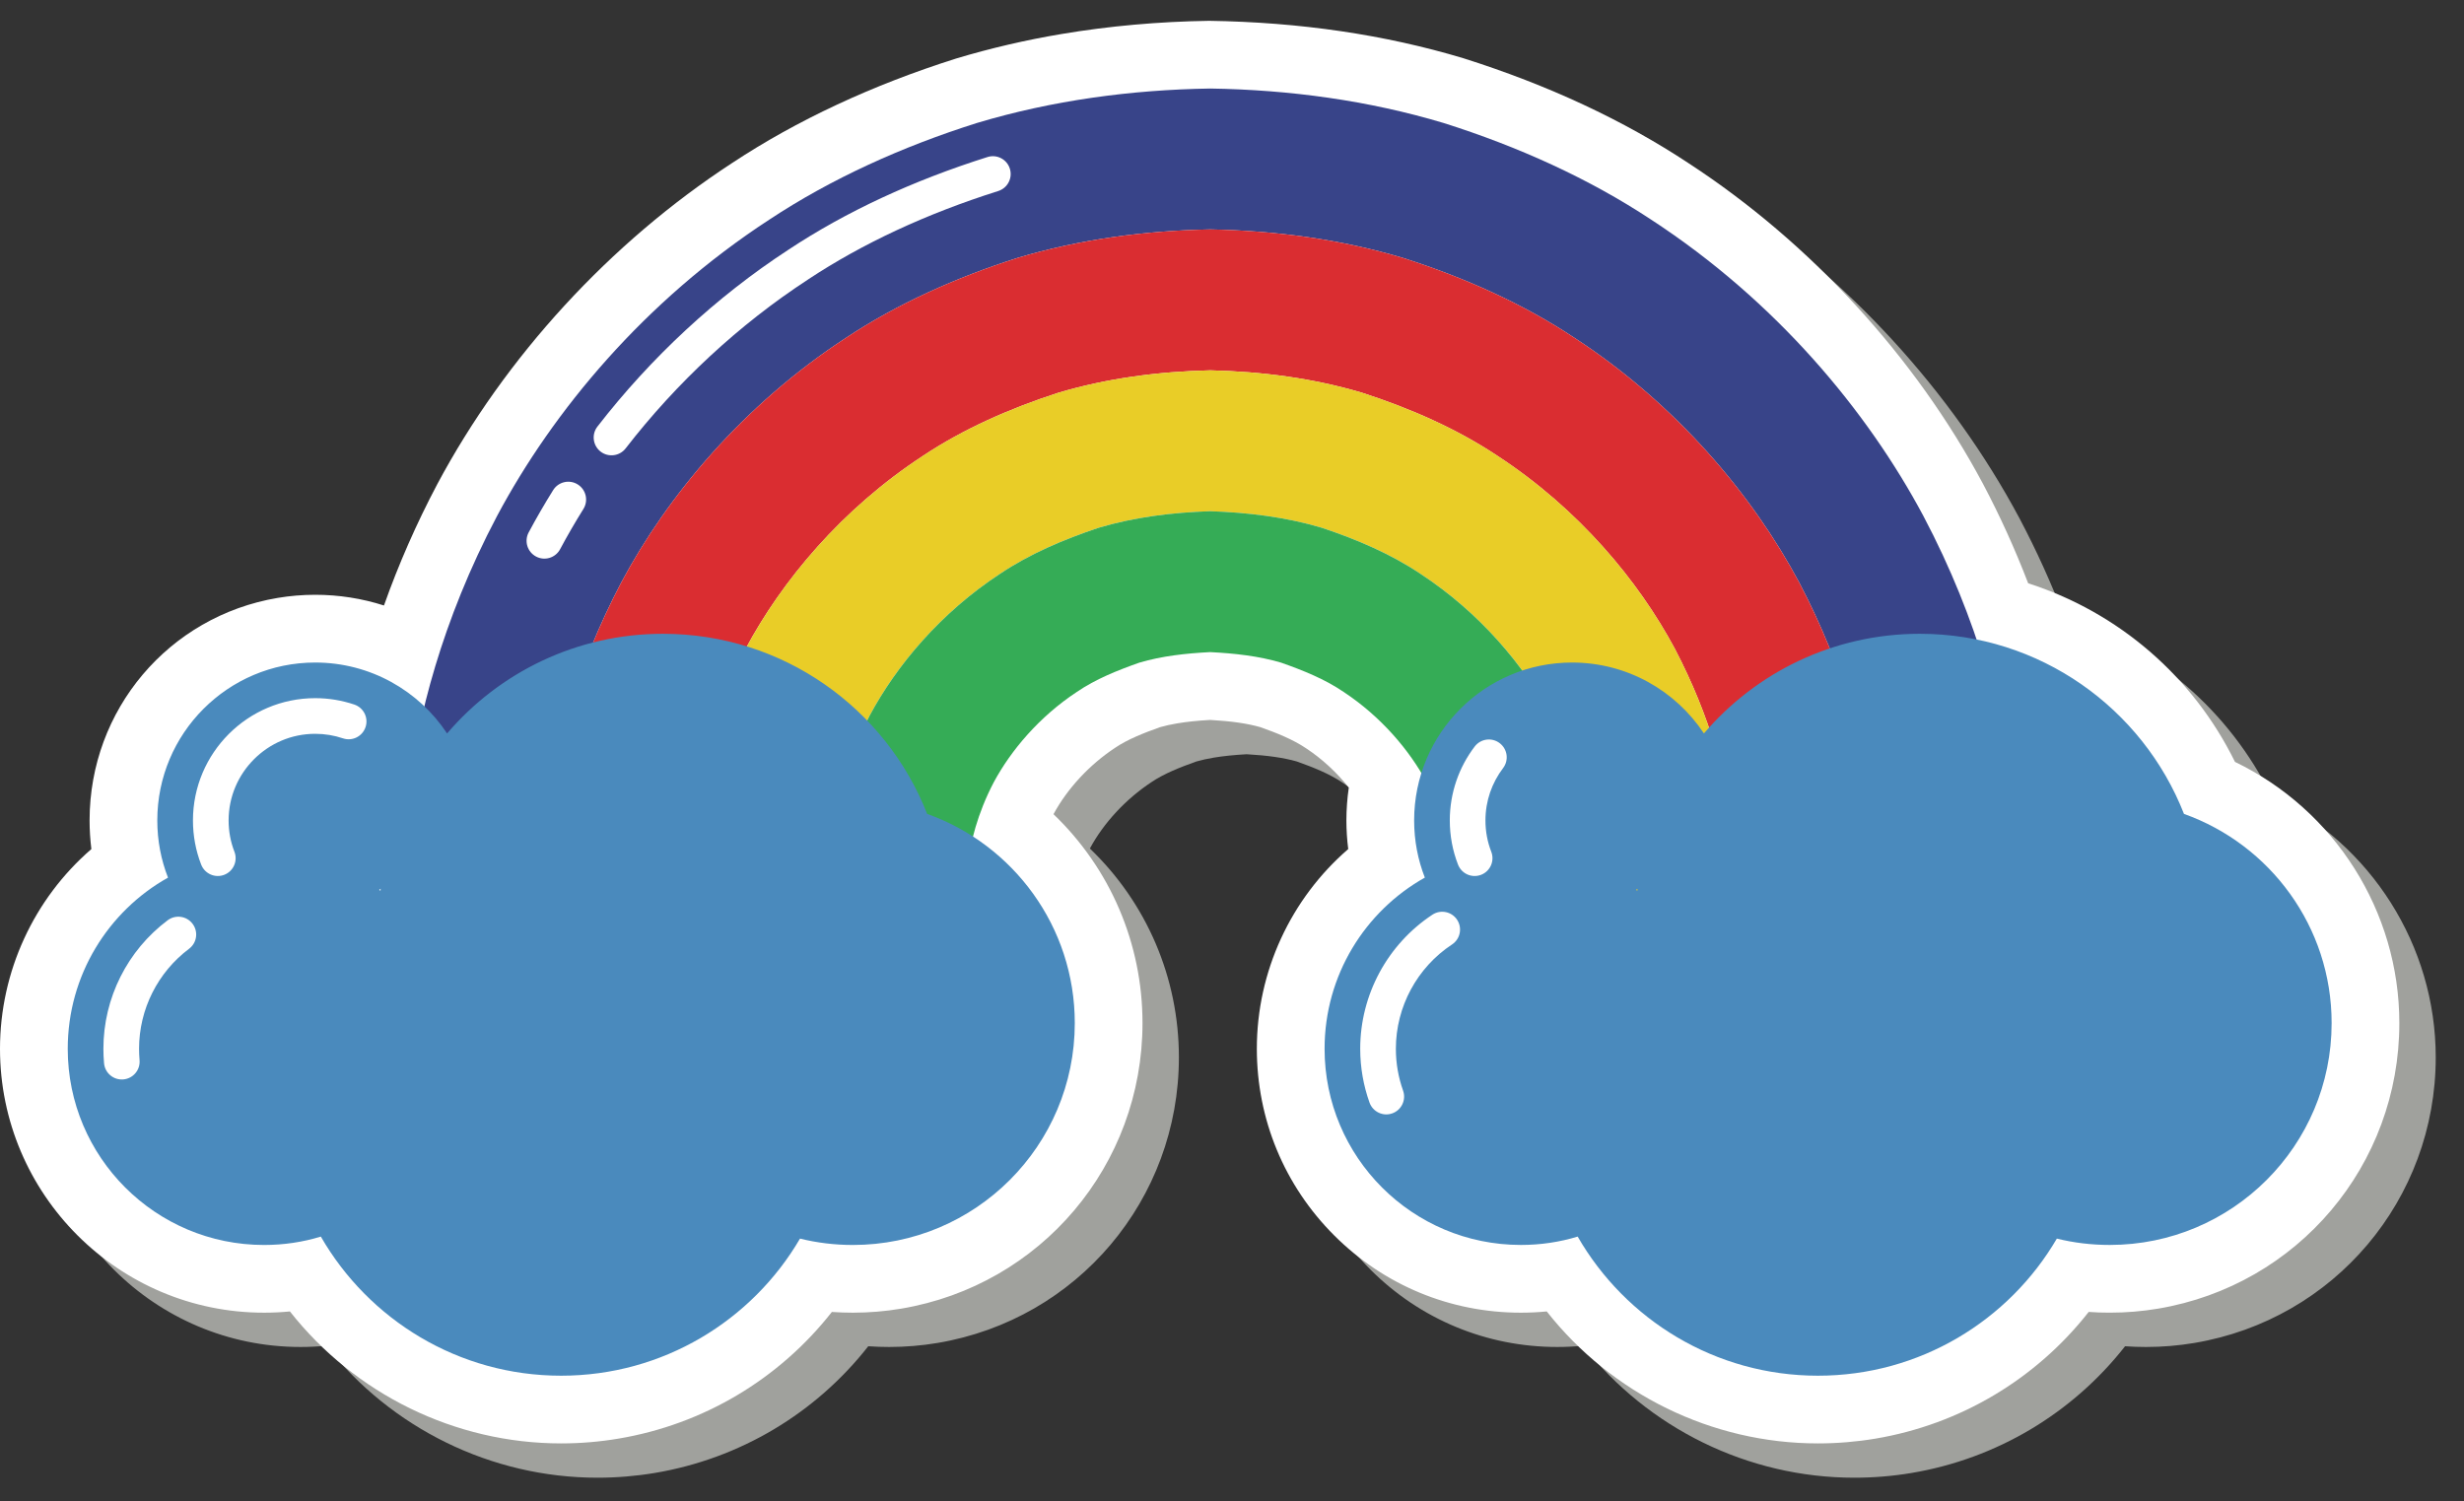 <?xml version="1.0" encoding="UTF-8" standalone="no"?>
<svg width="87px" height="53px" viewBox="0 0 87 53" version="1.1" xmlns="http://www.w3.org/2000/svg" xmlns:xlink="http://www.w3.org/1999/xlink">
    <rect x="0" y="0" width="87" height="53" fill="#333333" stroke="none"/>
    <!-- Generator: Sketch 39.1 (31720) - http://www.bohemiancoding.com/sketch -->
    <title>Slice 1</title>
    <desc>Created with Sketch.</desc>
    <defs></defs>
    <g id="Page-1" stroke="none" stroke-width="1" fill="none" fill-rule="evenodd">
        <path d="M21.096,52.178 C17.342,52.178 13.811,50.428 11.521,47.518 C11.221,47.547 10.917,47.562 10.615,47.562 L10.609,47.562 C5.468,47.562 1.286,43.382 1.284,38.245 C1.285,35.509 2.487,32.942 4.511,31.192 C4.469,30.858 4.448,30.52 4.447,30.18 C4.447,26.274 7.24,22.97 11.089,22.324 C11.524,22.251 11.97,22.214 12.414,22.214 C13.249,22.214 14.066,22.343 14.842,22.592 C15.358,21.133 15.988,19.7 16.723,18.308 C19.128,13.804 22.823,9.78 27.134,6.968 C29.419,5.457 32.086,4.212 35.052,3.275 C36.265,2.911 37.505,2.624 38.772,2.411 C40.446,2.13 42.198,1.973 43.979,1.946 C47.199,1.994 50.191,2.438 52.947,3.265 C55.945,4.213 58.613,5.458 60.909,6.976 C65.207,9.779 68.902,13.804 71.303,18.298 C71.901,19.427 72.433,20.602 72.895,21.806 C76.087,22.833 78.714,25.098 80.199,28.114 C83.71,29.803 86.001,33.384 86.002,37.336 C86.001,42.35 82.418,46.591 77.479,47.42 C76.921,47.514 76.349,47.562 75.779,47.562 L75.775,47.562 L75.76,47.562 C75.517,47.562 75.274,47.553 75.033,47.536 C73.176,49.903 70.504,51.505 67.498,52.01 C66.833,52.122 66.151,52.178 65.472,52.178 C61.719,52.178 58.187,50.428 55.897,47.518 C55.595,47.547 55.29,47.562 54.984,47.562 C52.494,47.562 50.153,46.593 48.392,44.833 C46.631,43.073 45.662,40.733 45.662,38.244 C45.662,35.51 46.864,32.942 48.888,31.192 C48.845,30.858 48.824,30.52 48.824,30.18 C48.824,29.791 48.853,29.403 48.909,29.021 C48.479,28.481 47.962,28.004 47.406,27.637 C46.939,27.32 46.356,27.09 45.786,26.887 C45.319,26.755 44.766,26.675 44.016,26.632 C43.558,26.659 43.185,26.697 42.851,26.753 C42.631,26.79 42.431,26.834 42.245,26.887 C41.674,27.09 41.092,27.32 40.656,27.617 C39.748,28.216 38.967,29.061 38.484,29.957 L38.482,29.961 C40.476,31.871 41.625,34.514 41.625,37.336 C41.624,42.35 38.04,46.591 33.102,47.42 C32.543,47.514 31.969,47.562 31.398,47.562 L31.39,47.562 C31.145,47.562 30.9,47.553 30.657,47.536 C28.799,49.904 26.128,51.505 23.121,52.01 C22.456,52.121 21.774,52.178 21.096,52.178" id="Fill-102" fill="#A0A19D"></path>
        <path d="M66.214,50.799 C65.548,50.91 64.867,50.967 64.188,50.967 C60.434,50.967 56.903,49.217 54.613,46.307 C54.311,46.336 54.005,46.351 53.7,46.351 C51.21,46.351 48.868,45.382 47.108,43.622 C45.347,41.862 44.378,39.522 44.377,37.033 C44.377,34.298 45.579,31.731 47.604,29.98 C47.561,29.647 47.54,29.309 47.539,28.969 C47.54,28.579 47.568,28.192 47.624,27.809 C47.194,27.27 46.678,26.793 46.121,26.426 C45.654,26.109 45.072,25.878 44.501,25.676 C44.034,25.543 43.481,25.464 42.731,25.421 C42.273,25.447 41.901,25.486 41.567,25.542 C41.346,25.579 41.147,25.623 40.961,25.676 C40.39,25.879 39.808,26.108 39.371,26.406 C38.463,27.005 37.683,27.85 37.199,28.746 L37.197,28.749 C39.192,30.66 40.34,33.303 40.34,36.124 C40.34,41.139 36.755,45.38 31.817,46.209 C31.258,46.303 30.685,46.351 30.114,46.351 C29.866,46.351 29.618,46.342 29.372,46.325 C27.514,48.692 24.844,50.294 21.836,50.798 C21.172,50.91 20.49,50.967 19.811,50.967 C16.058,50.967 12.526,49.217 10.236,46.307 C9.934,46.336 9.629,46.351 9.324,46.351 C4.183,46.351 0.002,42.171 0,37.033 C0.001,34.298 1.203,31.73 3.226,29.981 C3.185,29.647 3.163,29.309 3.163,28.968 C3.163,25.063 5.956,21.759 9.804,21.112 C10.239,21.039 10.685,21.002 11.13,21.002 C11.964,21.002 12.781,21.131 13.557,21.38 C14.074,19.922 14.703,18.489 15.439,17.097 C17.844,12.593 21.539,8.569 25.85,5.756 C28.135,4.246 30.802,3.001 33.767,2.064 C34.981,1.7 36.22,1.412 37.487,1.2 C39.161,0.918 40.913,0.762 42.694,0.735 C45.914,0.783 48.907,1.227 51.662,2.054 C54.661,3.001 57.329,4.247 59.624,5.765 C63.922,8.568 67.618,12.592 70.018,17.087 C70.616,18.216 71.149,19.391 71.611,20.595 C74.803,21.622 77.43,23.886 78.914,26.903 C82.425,28.592 84.716,32.173 84.717,36.125 C84.717,41.139 81.133,45.38 76.195,46.209 C75.635,46.303 75.062,46.351 74.491,46.35 C74.242,46.351 73.995,46.342 73.749,46.324 C71.891,48.692 69.22,50.294 66.214,50.799" id="Fill-103" fill="#FFFFFF"></path>
        <path d="M66.311,31.681 C66.311,31.681 66.299,31.393 66.275,30.852 C66.261,30.582 66.244,30.249 66.224,29.857 C66.214,29.464 66.163,29.016 66.079,28.516 C65.853,26.511 65.145,23.641 63.524,20.563 C61.891,17.508 59.228,14.304 55.588,11.927 C53.777,10.726 51.711,9.801 49.539,9.108 C47.349,8.451 45.037,8.144 42.731,8.101 C40.425,8.144 38.113,8.451 35.923,9.108 C33.751,9.801 31.685,10.726 29.874,11.927 C26.234,14.304 23.571,17.508 21.938,20.563 C20.317,23.641 19.609,26.511 19.383,28.516 C19.299,29.016 19.248,29.464 19.238,29.857 C19.218,30.249 19.201,30.582 19.187,30.852 C19.164,31.393 19.151,31.681 19.151,31.681 L14.176,31.681 C14.176,31.681 14.19,31.333 14.215,30.679 C14.232,30.352 14.253,29.949 14.278,29.475 C14.294,29.002 14.355,28.459 14.452,27.852 C14.734,25.427 15.583,21.941 17.553,18.214 C19.53,14.512 22.749,10.635 27.157,7.759 C29.351,6.308 31.852,5.177 34.488,4.344 C37.143,3.547 39.944,3.168 42.731,3.126 C45.518,3.168 48.319,3.547 50.975,4.344 C53.611,5.177 56.111,6.308 58.305,7.759 C62.713,10.635 65.932,14.512 67.909,18.214 C69.879,21.941 70.728,25.427 71.01,27.852 C71.108,28.459 71.168,29.001 71.184,29.475 C71.209,29.949 71.23,30.352 71.247,30.679 C71.273,31.333 71.286,31.681 71.286,31.681 L66.311,31.681" id="Fill-104" fill="#384489"></path>
        <path d="M22.09,15.833 C23.886,13.512 26.095,11.457 28.533,9.868 L28.534,9.866 L28.536,9.865 C30.453,8.597 32.708,7.547 35.246,6.745 C35.577,6.64 35.761,6.287 35.656,5.955 C35.552,5.624 35.198,5.44 34.867,5.545 C32.232,6.377 29.871,7.473 27.842,8.815 L27.845,8.813 C25.284,10.484 22.976,12.632 21.094,15.063 C20.881,15.337 20.932,15.733 21.206,15.946 C21.481,16.158 21.877,16.108 22.09,15.833" id="Fill-105" fill="#FFFFFF"></path>
        <path d="M19.777,19.392 C20.033,18.913 20.308,18.439 20.599,17.972 C20.783,17.677 20.693,17.289 20.398,17.105 C20.103,16.921 19.715,17.011 19.531,17.306 C19.225,17.796 18.937,18.294 18.667,18.799 C18.503,19.106 18.619,19.487 18.926,19.651 C19.232,19.815 19.613,19.699 19.777,19.392" id="Fill-106" fill="#FFFFFF"></path>
        <path d="M61.336,31.681 C61.336,31.681 61.325,31.453 61.303,31.026 C61.292,30.812 61.279,30.548 61.263,30.238 C61.26,29.927 61.218,29.574 61.149,29.18 C60.978,27.595 60.411,25.341 59.138,22.911 C57.849,20.504 55.742,17.972 52.871,16.094 C51.444,15.144 49.812,14.425 48.104,13.871 C46.379,13.355 44.557,13.119 42.731,13.076 C40.906,13.119 39.083,13.355 37.358,13.871 C35.65,14.425 34.019,15.144 32.591,16.094 C29.72,17.972 27.613,20.504 26.324,22.912 C25.051,25.341 24.484,27.595 24.314,29.18 C24.244,29.574 24.202,29.927 24.199,30.239 C24.183,30.548 24.17,30.812 24.159,31.026 C24.137,31.453 24.126,31.681 24.126,31.681 L19.151,31.681 C19.151,31.681 19.164,31.393 19.187,30.852 C19.201,30.582 19.218,30.249 19.238,29.857 C19.248,29.464 19.299,29.016 19.383,28.516 C19.609,26.511 20.317,23.641 21.938,20.563 C23.571,17.508 26.234,14.304 29.874,11.927 C31.685,10.726 33.751,9.801 35.923,9.108 C38.113,8.451 40.425,8.144 42.731,8.101 C45.037,8.144 47.349,8.451 49.539,9.108 C51.711,9.801 53.777,10.726 55.588,11.927 C59.228,14.304 61.891,17.508 63.524,20.563 C65.145,23.641 65.853,26.511 66.079,28.516 C66.163,29.016 66.214,29.464 66.224,29.857 C66.244,30.249 66.261,30.582 66.275,30.852 C66.299,31.393 66.311,31.681 66.311,31.681 L61.336,31.681" id="Fill-107" fill="#DA2D31"></path>
        <path d="M56.361,31.681 C56.361,31.681 56.351,31.513 56.331,31.199 C56.292,30.888 56.343,30.417 56.218,29.843 C56.104,28.68 55.677,27.04 54.753,25.26 C53.808,23.5 52.257,21.64 50.155,20.262 C49.11,19.561 47.912,19.049 46.669,18.635 C45.408,18.259 44.076,18.095 42.731,18.051 C41.386,18.095 40.054,18.259 38.793,18.635 C37.55,19.049 36.352,19.561 35.308,20.262 C33.206,21.64 31.654,23.501 30.71,25.26 C29.785,27.04 29.358,28.68 29.244,29.844 C29.119,30.417 29.17,30.888 29.131,31.199 C29.111,31.513 29.101,31.681 29.101,31.681 L24.126,31.681 C24.126,31.681 24.137,31.453 24.159,31.026 C24.17,30.812 24.183,30.548 24.199,30.239 C24.202,29.927 24.244,29.574 24.314,29.18 C24.484,27.595 25.051,25.341 26.324,22.912 C27.613,20.504 29.72,17.972 32.591,16.094 C34.019,15.144 35.65,14.425 37.358,13.871 C39.083,13.355 40.906,13.119 42.731,13.076 C44.557,13.119 46.379,13.355 48.104,13.871 C49.812,14.425 51.444,15.144 52.871,16.094 C55.742,17.972 57.849,20.504 59.138,22.911 C60.411,25.341 60.978,27.595 61.149,29.18 C61.218,29.574 61.26,29.927 61.263,30.238 C61.279,30.548 61.292,30.812 61.303,31.026 C61.325,31.453 61.336,31.681 61.336,31.681 L56.361,31.681" id="Fill-108" fill="#E9CD27"></path>
        <path d="M51.386,31.681 C51.297,31.706 51.56,29.878 50.367,27.609 C49.766,26.497 48.771,25.309 47.438,24.43 C46.776,23.979 46.013,23.673 45.234,23.398 C44.438,23.163 43.595,23.07 42.731,23.026 C41.867,23.07 41.024,23.163 40.228,23.398 C39.449,23.673 38.686,23.979 38.024,24.43 C36.691,25.309 35.696,26.497 35.095,27.609 C33.902,29.878 34.165,31.706 34.076,31.681 L29.101,31.681 C29.101,31.681 29.111,31.513 29.131,31.199 C29.17,30.888 29.119,30.417 29.244,29.844 C29.358,28.68 29.785,27.04 30.71,25.26 C31.654,23.501 33.206,21.64 35.308,20.262 C36.352,19.561 37.55,19.049 38.793,18.635 C40.054,18.259 41.386,18.095 42.731,18.051 C44.076,18.095 45.408,18.259 46.669,18.635 C47.912,19.049 49.11,19.561 50.155,20.262 C52.257,21.64 53.808,23.5 54.753,25.26 C55.677,27.04 56.104,28.68 56.218,29.843 C56.343,30.417 56.292,30.888 56.331,31.199 C56.351,31.513 56.361,31.681 56.361,31.681 L51.386,31.681" id="Fill-109" fill="#35AC56"></path>
        <polyline id="Fill-110" fill="#4A8ABD" points="71.328 39.532 71.277 39.573 71.283 39.501 71.328 39.532"></polyline>
        <path d="M57.817,31.381 L57.812,31.453 L57.766,31.422 L57.817,31.381 L57.817,31.381 Z M46.769,37.033 C46.769,40.858 49.87,43.96 53.701,43.959 C54.399,43.959 55.073,43.857 55.705,43.664 C57.393,46.597 60.561,48.576 64.188,48.576 C67.784,48.576 70.931,46.632 72.624,43.735 C73.221,43.883 73.848,43.959 74.491,43.959 C78.816,43.959 82.326,40.455 82.326,36.125 C82.326,32.718 80.148,29.82 77.113,28.739 C75.654,25.016 72.027,22.379 67.784,22.379 C64.733,22.379 61.999,23.746 60.163,25.898 C59.163,24.388 57.45,23.394 55.506,23.394 C52.425,23.394 49.931,25.893 49.931,28.969 C49.931,29.683 50.064,30.361 50.309,30.988 C48.197,32.172 46.769,34.437 46.769,37.033 L46.769,37.033 Z" id="Fill-111" fill="#4A8ABD"></path>
        <path d="M52.654,30.074 C52.518,29.725 52.449,29.355 52.449,28.969 C52.449,28.274 52.68,27.637 53.071,27.122 C53.282,26.845 53.228,26.45 52.951,26.24 C52.674,26.029 52.28,26.083 52.069,26.36 C51.518,27.083 51.19,27.991 51.19,28.969 C51.19,29.507 51.288,30.035 51.481,30.531 C51.608,30.855 51.972,31.015 52.296,30.889 C52.62,30.763 52.78,30.398 52.654,30.074" id="Fill-112" fill="#FFFFFF"></path>
        <path d="M49.54,38.508 C49.376,38.047 49.286,37.552 49.286,37.033 C49.286,35.545 50.039,34.16 51.269,33.349 C51.559,33.158 51.639,32.768 51.448,32.477 C51.257,32.187 50.866,32.107 50.576,32.298 C48.994,33.342 48.028,35.119 48.027,37.033 C48.027,37.697 48.143,38.337 48.355,38.931 C48.472,39.259 48.832,39.43 49.159,39.313 C49.487,39.196 49.657,38.836 49.54,38.509" id="Fill-113" fill="#FFFFFF"></path>
        <path d="M13.44,31.381 L13.435,31.453 L13.389,31.422 L13.44,31.381 L13.44,31.381 Z M2.392,37.033 C2.392,40.858 5.493,43.96 9.324,43.96 C10.023,43.96 10.696,43.858 11.328,43.664 C13.017,46.597 16.184,48.576 19.811,48.576 C23.407,48.576 26.554,46.632 28.247,43.735 C28.844,43.883 29.471,43.96 30.114,43.96 C34.44,43.96 37.949,40.455 37.949,36.125 C37.949,32.718 35.771,29.82 32.736,28.739 C31.277,25.016 27.651,22.379 23.407,22.379 C20.357,22.379 17.623,23.746 15.786,25.898 C14.787,24.388 13.073,23.394 11.129,23.394 C8.049,23.394 5.554,25.893 5.554,28.969 C5.554,29.683 5.687,30.361 5.932,30.989 C3.82,32.172 2.392,34.437 2.392,37.033 L2.392,37.033 Z" id="Fill-114" fill="#4A8ABD"></path>
        <path d="M8.277,30.074 C8.141,29.725 8.072,29.355 8.072,28.969 C8.072,28.125 8.414,27.364 8.969,26.808 C9.525,26.253 10.285,25.911 11.129,25.911 C11.468,25.911 11.798,25.966 12.109,26.071 C12.438,26.182 12.795,26.005 12.906,25.676 C13.018,25.346 12.84,24.989 12.511,24.878 C12.072,24.73 11.606,24.652 11.129,24.652 C8.748,24.653 6.814,26.587 6.813,28.969 C6.813,29.507 6.911,30.035 7.104,30.531 C7.231,30.855 7.596,31.015 7.919,30.889 C8.243,30.763 8.403,30.398 8.277,30.074" id="Fill-115" fill="#FFFFFF"></path>
        <path d="M4.927,37.431 C4.916,37.3 4.91,37.167 4.91,37.033 C4.909,35.635 5.575,34.327 6.675,33.502 C6.953,33.293 7.01,32.899 6.801,32.621 C6.593,32.343 6.198,32.286 5.92,32.495 C4.504,33.556 3.651,35.234 3.651,37.033 C3.651,37.205 3.659,37.375 3.674,37.544 C3.705,37.89 4.011,38.145 4.357,38.114 C4.703,38.083 4.959,37.777 4.927,37.431" id="Fill-116" fill="#FFFFFF"></path>
        <polyline id="Fill-117" fill="#4A8ABD" points="71.328 39.532 71.277 39.573 71.283 39.501 71.328 39.532"></polyline>
    </g>
</svg>